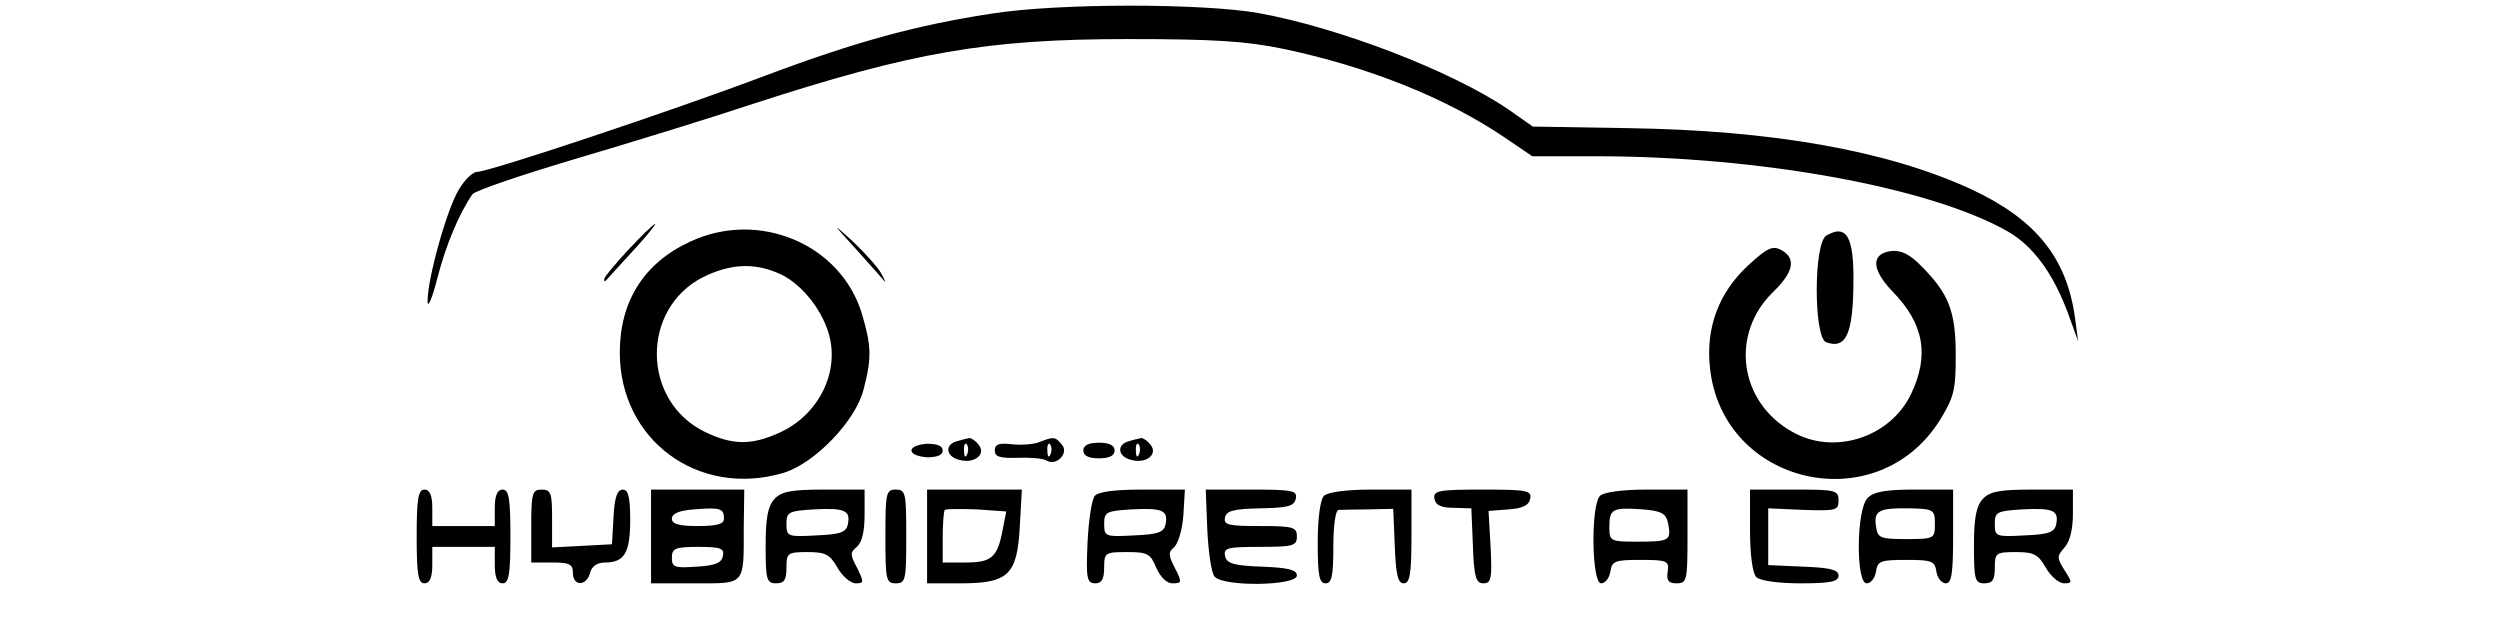 <?xml version="1.0" standalone="no"?>
<!DOCTYPE svg PUBLIC "-//W3C//DTD SVG 20010904//EN"
 "http://www.w3.org/TR/2001/REC-SVG-20010904/DTD/svg10.dtd">
<svg version="1.0" xmlns="http://www.w3.org/2000/svg"
 width="200pt" height="50pt" viewBox="0 0 400 120"
 preserveAspectRatio="xMidYMid meet">

<g transform="translate(0,120) scale(0.1,-0.1)"
fill="#000000" stroke="none">
<path d="M1505 1174 c-144 -22 -259 -53 -435 -119 -177 -67 -531 -185 -554
-185 -8 0 -24 -15 -35 -34 -23 -37 -61 -174 -60 -215 0 -14 9 6 19 46 16 62
41 122 67 160 5 7 94 37 198 68 105 31 258 78 342 106 305 99 448 124 718 124
167 0 228 -4 300 -19 161 -34 310 -93 424 -170 l53 -36 122 0 c316 0 644 -60
792 -145 48 -28 86 -80 114 -155 l20 -55 -6 45 c-16 115 -75 189 -200 247
-161 74 -381 113 -660 117 l-181 3 -47 33 c-109 74 -325 157 -480 185 -110 19
-384 19 -511 -1z"/>
<path d="M806 720 c-25 -27 -46 -52 -46 -56 0 -4 1 -5 3 -3 2 2 25 28 52 57
26 28 45 52 43 52 -3 0 -26 -22 -52 -50z"/>
<path d="M1245 720 c27 -30 51 -57 53 -60 3 -3 0 4 -6 15 -6 11 -30 38 -53 60
-43 39 -43 39 6 -15z"/>
<path d="M925 736 c-89 -41 -135 -115 -135 -213 0 -168 151 -279 314 -231 60
18 139 100 154 160 16 61 15 84 -3 145 -40 134 -198 201 -330 139z m168 -60
c42 -17 83 -66 98 -116 22 -74 -19 -157 -95 -191 -53 -24 -90 -24 -143 2 -121
59 -123 236 -3 297 51 25 96 28 143 8z"/>
<path d="M3107 748 c-25 -13 -25 -195 -1 -205 35 -13 49 11 52 88 4 110 -9
141 -51 117z"/>
<path d="M2956 690 c-56 -52 -81 -119 -73 -195 23 -227 321 -295 442 -101 27
44 30 58 30 125 0 84 -14 118 -66 170 -22 23 -39 31 -58 29 -39 -5 -38 -35 2
-77 61 -62 72 -123 36 -198 -40 -83 -148 -118 -228 -72 -102 57 -120 188 -36
269 39 38 44 64 15 80 -17 9 -27 4 -64 -30z"/>
<path d="M1438 353 c-25 -6 -22 -30 4 -36 29 -8 52 11 37 29 -6 8 -14 13 -18
13 -3 -1 -14 -3 -23 -6z m19 -25 c-3 -8 -6 -5 -6 6 -1 11 2 17 5 13 3 -3 4
-12 1 -19z"/>
<path d="M1595 351 c-10 -4 -34 -6 -52 -4 -25 3 -33 0 -33 -12 0 -12 10 -15
43 -14 24 1 49 -1 56 -5 19 -12 44 14 30 30 -13 16 -16 16 -44 5z m22 -23 c-3
-8 -6 -5 -6 6 -1 11 2 17 5 13 3 -3 4 -12 1 -19z"/>
<path d="M1768 353 c-25 -6 -22 -30 4 -36 29 -8 52 11 37 29 -6 8 -14 13 -18
13 -3 -1 -14 -3 -23 -6z m19 -25 c-3 -8 -6 -5 -6 6 -1 11 2 17 5 13 3 -3 4
-12 1 -19z"/>
<path d="M1350 335 c0 -7 14 -12 30 -13 19 0 30 4 30 13 0 9 -11 13 -30 13
-16 -1 -30 -6 -30 -13z"/>
<path d="M1680 335 c0 -10 10 -15 30 -15 20 0 30 5 30 15 0 10 -10 15 -30 15
-20 0 -30 -5 -30 -15z"/>
<path d="M400 170 c0 -73 3 -90 15 -90 10 0 15 11 15 35 l0 35 60 0 60 0 0
-35 c0 -24 5 -35 15 -35 12 0 15 17 15 90 0 73 -3 90 -15 90 -10 0 -15 -11
-15 -35 l0 -35 -60 0 -60 0 0 35 c0 24 -5 35 -15 35 -12 0 -15 -17 -15 -90z"/>
<path d="M620 190 l0 -70 40 0 c33 0 40 -3 40 -20 0 -26 26 -26 33 0 3 13 14
20 29 20 37 0 48 19 48 82 0 44 -4 58 -14 58 -11 0 -16 -15 -18 -52 l-3 -53
-57 -3 -58 -3 0 56 c0 48 -2 55 -20 55 -18 0 -20 -7 -20 -70z"/>
<path d="M850 170 l0 -90 84 0 c98 0 94 -5 94 108 l1 72 -90 0 -89 0 0 -90z
m140 34 c0 -10 -13 -14 -50 -14 -37 0 -50 4 -50 14 0 10 14 16 43 18 50 4 57
2 57 -18z m-2 -71 c-2 -14 -15 -19 -51 -21 -42 -3 -47 -1 -47 17 0 18 6 21 51
21 43 0 50 -3 47 -17z"/>
<path d="M1087 242 c-13 -14 -17 -38 -17 -90 0 -65 2 -72 20 -72 16 0 20 7 20
30 0 28 2 30 40 30 35 0 43 -4 58 -30 9 -16 25 -30 35 -30 16 0 16 2 3 29 -14
26 -14 30 -1 41 10 8 15 30 15 61 l0 49 -78 0 c-64 0 -82 -4 -95 -18z m141
-48 c-3 -16 -14 -20 -61 -22 -55 -3 -57 -2 -57 22 0 23 4 25 53 28 59 3 70 -2
65 -28z"/>
<path d="M1300 170 c0 -83 1 -90 20 -90 19 0 20 7 20 90 0 83 -1 90 -20 90
-19 0 -20 -7 -20 -90z"/>
<path d="M1380 170 l0 -90 64 0 c92 0 109 16 114 109 l4 71 -91 0 -91 0 0 -90z
m145 12 c-10 -52 -21 -62 -71 -62 l-44 0 0 48 c0 27 2 51 4 53 2 2 30 2 61 1
l57 -4 -7 -36z"/>
<path d="M1702 248 c-6 -7 -12 -48 -14 -91 -3 -68 -1 -77 15 -77 12 0 17 8 17
30 0 29 2 30 44 30 39 0 45 -3 56 -30 8 -18 20 -30 31 -30 18 0 19 2 5 29 -13
25 -13 31 -2 40 8 7 16 34 18 61 l3 50 -81 0 c-53 0 -85 -4 -92 -12z m136 -54
c-3 -16 -14 -20 -61 -22 -55 -3 -57 -2 -57 22 0 23 4 25 53 28 59 3 70 -2 65
-28z"/>
<path d="M1918 183 c2 -43 8 -84 14 -90 16 -20 158 -18 158 2 0 11 -16 15 -67
17 -55 2 -68 6 -71 21 -3 15 5 17 67 17 64 0 71 2 71 20 0 18 -7 20 -71 20
-60 0 -70 2 -67 16 2 13 16 17 68 18 53 1 65 4 68 19 3 15 -6 17 -85 17 l-88
0 3 -77z"/>
<path d="M2142 248 c-7 -7 -12 -43 -12 -90 0 -63 3 -78 15 -78 12 0 15 14 15
70 0 40 4 70 10 71 6 0 31 1 58 1 l47 1 3 -72 c2 -54 6 -71 17 -71 12 0 15 18
15 90 l0 90 -78 0 c-47 0 -83 -5 -90 -12z"/>
<path d="M2354 243 c2 -13 13 -18 37 -18 l34 -1 3 -72 c2 -60 6 -72 20 -72 15
0 17 9 14 69 l-4 70 39 3 c27 2 39 8 41 21 3 15 -6 17 -91 17 -85 0 -95 -2
-93 -17z"/>
<path d="M2672 248 c-18 -18 -16 -168 2 -168 8 0 16 10 18 23 3 20 9 22 58 22
51 0 55 -2 52 -22 -3 -18 2 -23 17 -23 20 0 21 6 21 90 l0 90 -78 0 c-47 0
-83 -5 -90 -12z m131 -54 c6 -32 2 -34 -60 -34 -52 0 -53 1 -53 29 0 34 6 37
64 33 37 -3 45 -8 49 -28z"/>
<path d="M2960 182 c0 -47 5 -83 12 -90 7 -7 42 -12 85 -12 57 0 73 3 73 15 0
11 -16 15 -67 17 l-68 3 0 54 0 55 68 -3 c62 -2 67 -1 67 18 0 20 -6 21 -85
21 l-85 0 0 -78z"/>
<path d="M3186 244 c-22 -21 -23 -164 -2 -164 8 0 16 10 18 23 3 20 9 22 58
22 49 0 55 -2 58 -23 2 -12 10 -22 18 -22 11 0 14 19 14 90 l0 90 -74 0 c-54
0 -79 -4 -90 -16z m129 -50 c0 -28 -1 -29 -55 -29 -50 0 -55 2 -58 24 -5 31 6
36 65 35 46 -1 48 -3 48 -30z"/>
<path d="M3407 242 c-13 -14 -17 -38 -17 -90 0 -65 2 -72 20 -72 16 0 20 7 20
30 0 28 2 30 40 30 35 0 43 -4 58 -30 9 -16 25 -30 35 -30 16 0 16 2 1 25 -15
24 -15 27 0 44 10 11 16 35 16 64 l0 47 -78 0 c-64 0 -82 -4 -95 -18z m141
-48 c-3 -16 -14 -20 -61 -22 -55 -3 -57 -2 -57 22 0 23 4 25 53 28 59 3 70 -2
65 -28z"/>
</g>
</svg>
